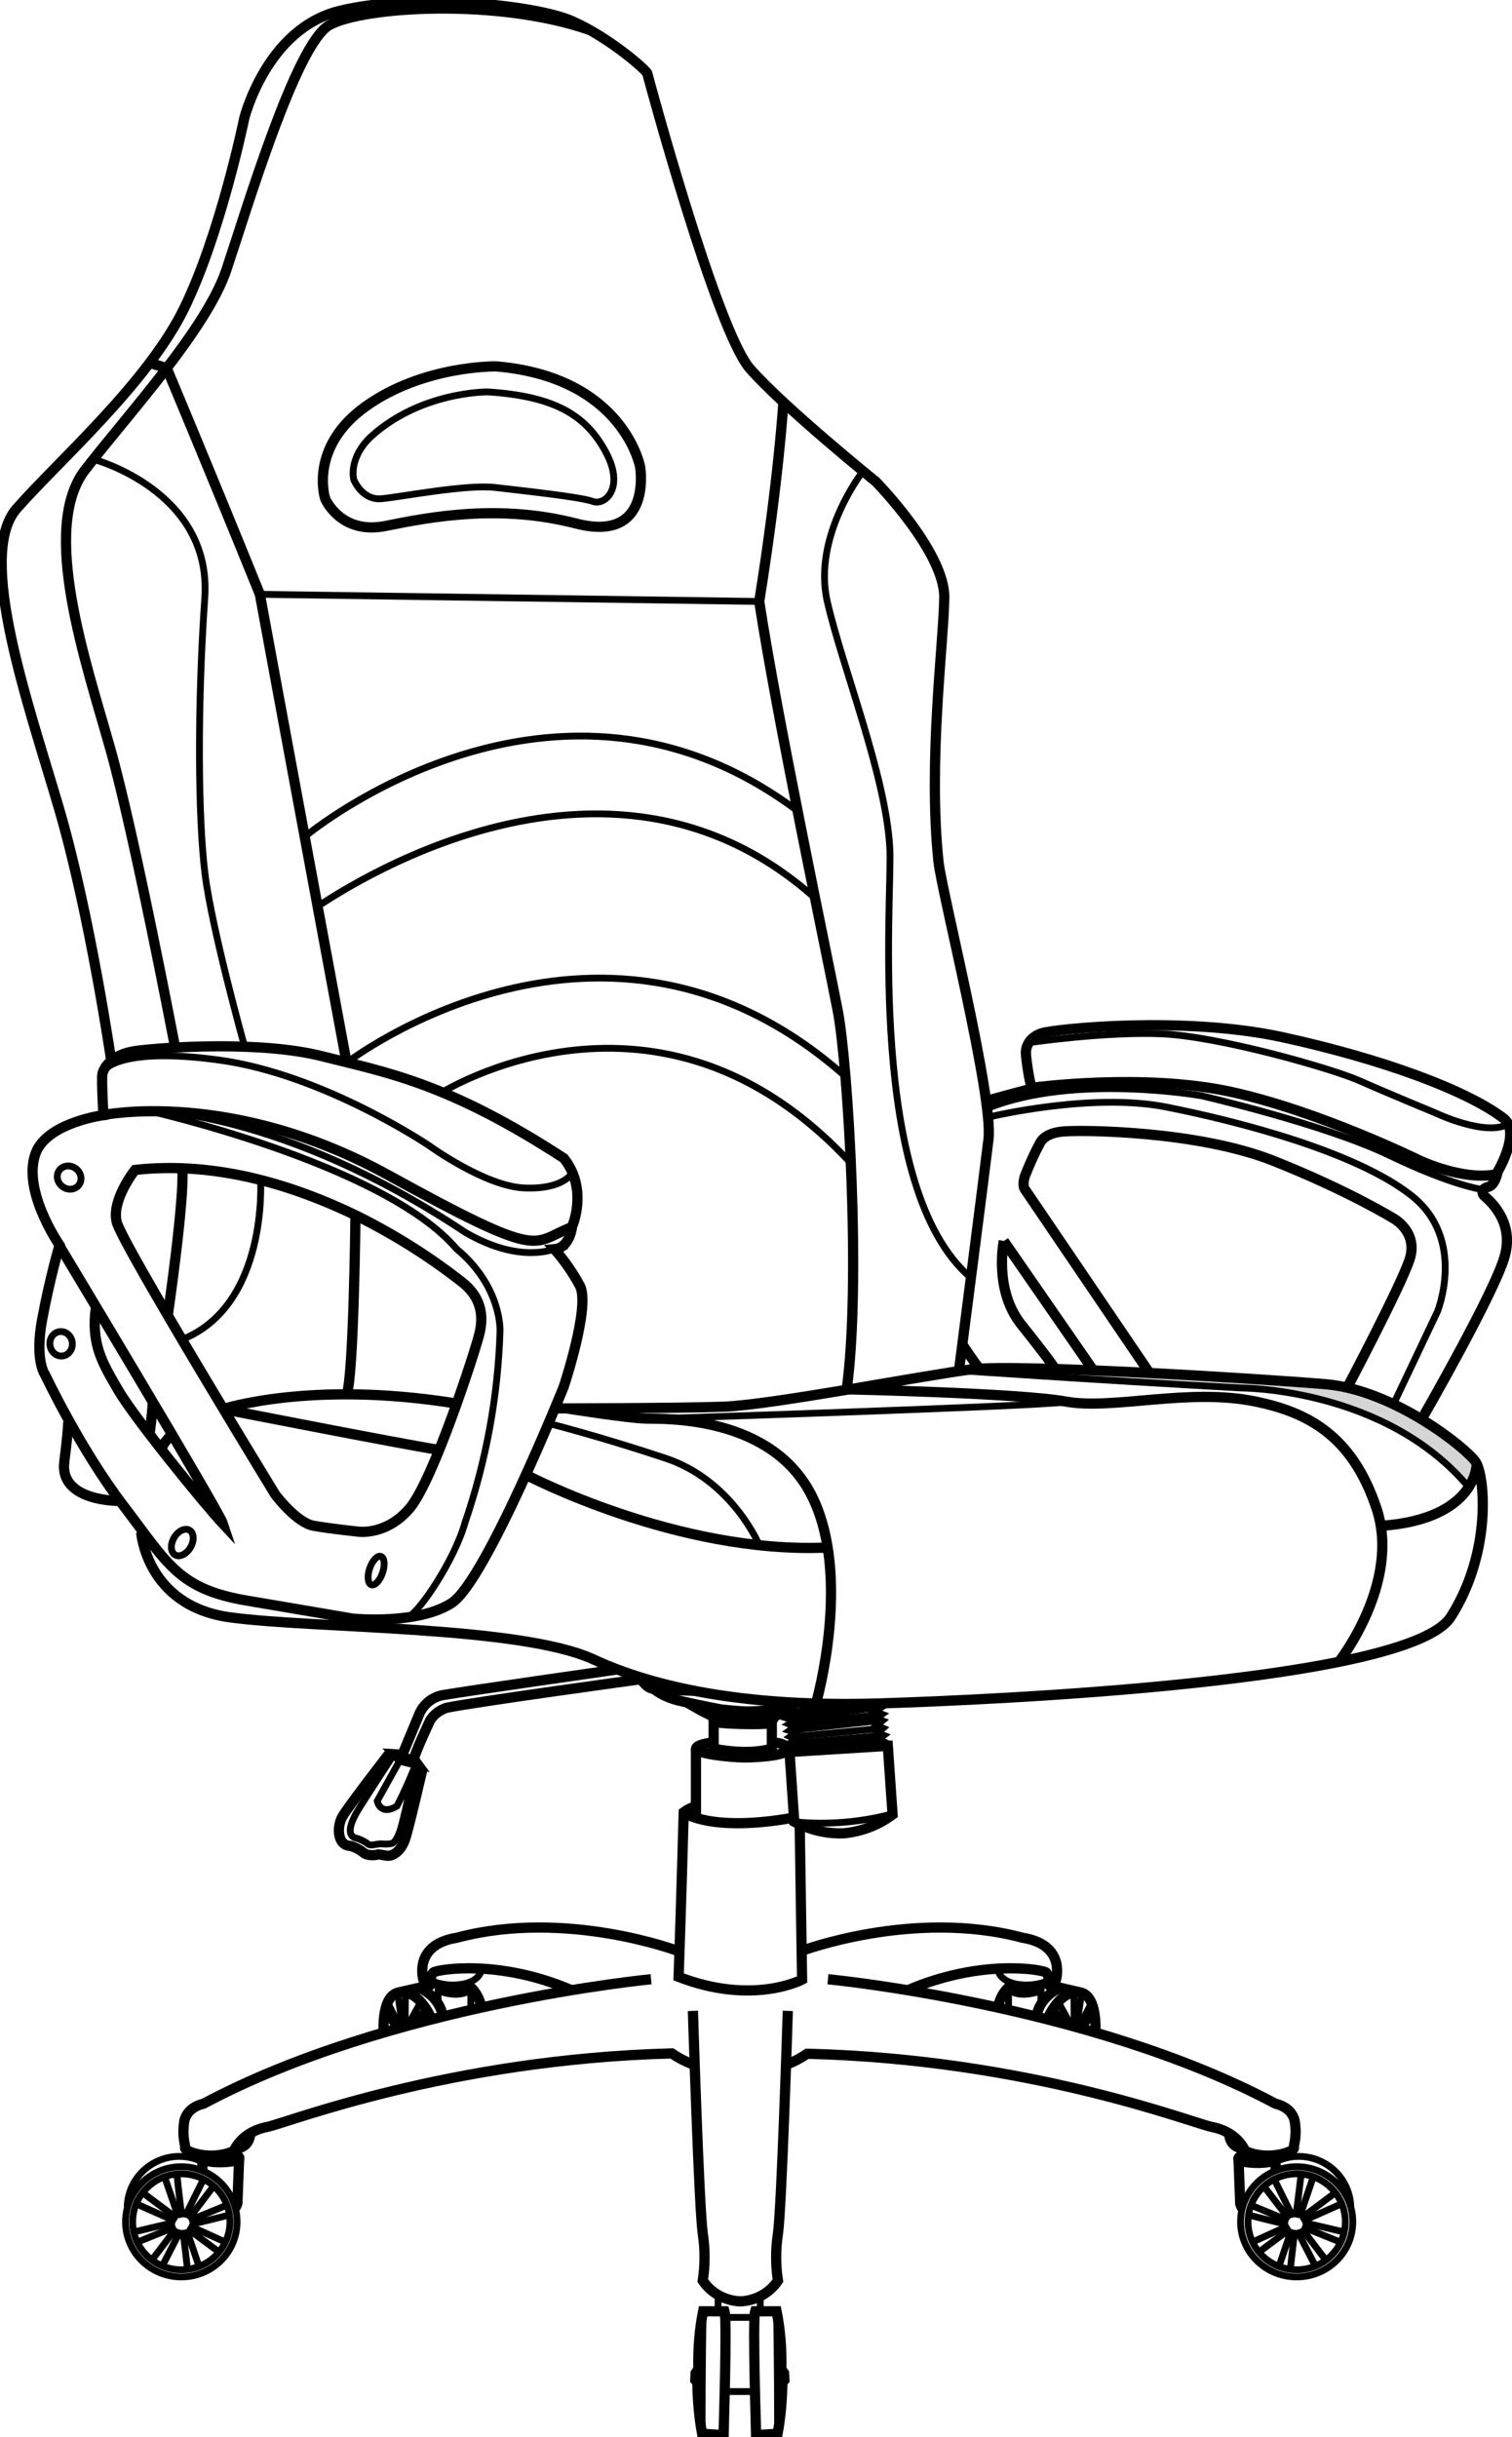 <?xml version="1.0" encoding="UTF-8"?>
<!-- Generator: Adobe Illustrator 23.0.1, SVG Export Plug-In . SVG Version: 6.00 Build 0)  -->
<svg version="1.1" id="Camada_1" xmlns="http://www.w3.org/2000/svg" xmlns:xlink="http://www.w3.org/1999/xlink" x="0px" y="0px" viewBox="0 0 444.5 716.4" style="enable-background:new 0 0 444.5 716.4;" xml:space="preserve">
<style type="text/css">
	.st0{fill:#D5D5D5;}
	.st1{fill:none;stroke:#000000;stroke-width:2;stroke-miterlimit:10;}
	.st2{fill:none;stroke:#000000;stroke-width:3;stroke-miterlimit:10;}
</style>
<title>GTX SE</title>
<path class="st0" d="M431.7,436.9c-24.5-29.3-66-29-66-29c-46.8-2.6-82.5-5.1-82.5-5.1s26.4-0.5,39.9,0.1s59.8,2.5,73.1,5.4  s34.4,16.1,36.9,20.6s0.5,4,0.5,4L431.7,436.9z"/>
<polyline class="st1" points="257.8,500.8 257.1,501.3 259.2,501.8 257.2,503.1 259.3,503.9 257.6,505.1 259.4,505.8 257.7,507.2   259.6,508 258,509.4 259.8,510.1 258.3,511.2 259.9,512 259,513.1 "/>
<polyline class="st1" points="231.7,500.4 233.4,502.3 231.7,503.5 233.6,504.1 231.8,505.2 233.7,505.8 232,506.8 233.8,507.5   232.1,508.7 234,509.3 232.3,510.5 234.1,511.3 232.4,512.3 234.3,513.5 232.8,514.3 233.9,515 "/>
<line class="st1" x1="250.2" y1="501.1" x2="231.7" y2="503.5"/>
<line class="st1" x1="259.2" y1="501.8" x2="232" y2="505.3"/>
<line class="st1" x1="259" y1="504" x2="232.5" y2="506.8"/>
<line class="st1" x1="259.3" y1="505.7" x2="232.5" y2="508.6"/>
<line class="st1" x1="259.6" y1="508" x2="232.6" y2="510.6"/>
<line class="st1" x1="259.6" y1="510.1" x2="232.8" y2="512.5"/>
<line class="st1" x1="259.9" y1="512" x2="233.1" y2="514.1"/>
<path class="st2" d="M232.1,515l28.9-1.8l1.4,20.2c-4.2,3.1-9.1,5-14.3,5.5c-5.1,0.2-10.1-1-14.6-3.4L232.1,515z"/>
<path class="st1" d="M233.3,535.5c9.7,1,19.6,0.2,29-2.3"/>
<path class="st2" d="M235.1,536.3c0,1.4,0.7,45.6,0.7,45.6s-14.4,7.7-36.3-0.8c0.7-19.5,1.5-48.4,1.5-48.4c1.1-0.8,2.3-1.4,3.6-1.8"/>
<path class="st2" d="M201,532.8c0,0,7.9,5.9,32.3,1.5"/>
<path class="st2" d="M181.7,490.7c0,0-45.4,6.5-51,7.5c-3.2,0.4-5.9,2.4-7.3,5.3l-5.1,12.3c0.5,1.1,1.9,1.6,3,1.1  c0.2-0.1,0.4-0.2,0.5-0.3c1-3.2,4.7-11,4.7-11c1.1-1.7,2.9-3,4.8-3.6c8.2-1.7,57.1-8.4,57.1-8.4"/>
<polyline class="st1" points="118.1,515.3 114.9,515.1 117.4,517.7 123.9,519.3 122,516.7 "/>
<path class="st2" d="M114.7,515.1c0,0-12.5,16.1-14.1,19s-1.5,8.4,2.4,8.5c1.4,0.4,2.8,1.1,4,2.1c0,0,1.3,1.1,4.3,0.4  c1.8,0.2,2.4,0.6,3.6,0.3s3.1-1.6,4.2-4.8s5.2-21,5.2-21"/>
<path class="st1" d="M117.4,517.7l-6.5,11.7c0,0,0.8,4.5,5.8,1.5c2-3.9,3.8-7.9,5.4-12c0,0-3.2,14.6-4,17.5c-0.9,3.5-2,5.2-2.9,5.5  c-1,0.2-2.1,0.2-3.1,0.1c-1.4,0-2.9,0.6-3.7,0.2c-1-0.8-2.2-1.4-3.4-1.8c-3.5-0.6-1.7-4.8-0.4-7.2s10.9-17,10.9-17"/>
<path class="st2" d="M199.6,573.6c0,0-33.1-12.6-65.3-4c-13.1,2.1-9.8,12.5-9.8,12.5h2.1c0,0,0.1-1.7,0.8-2.3  c1.3-0.9,19.4-4,40.8,5.3"/>
<path class="st1" d="M126.5,582.1c3.1,1.4,6.5,1.7,9.8,1.1c5.3-1.2,5.2-4.4,5.2-4.4"/>
<path class="st2" d="M191.4,581.8c0,0-76.7,7.3-131.6,36.6c0,0-5.1,0.9-5.7,5.6s0.5,6.5,0.3,7.4s7.2,4,14.3,0.9  c1.4-2.9,4.3-6,9.9-7.1s53.3-19.9,118.9-21.6c1.9,1.3,4,2.4,6.1,3.2"/>
<path class="st1" d="M68.9,632.1c0,0,5,0.3,5.2-5.3"/>
<path class="st2" d="M235.3,573.6c0,0,33.1-12.6,65.3-4c13.1,2.1,9.8,12.5,9.8,12.5h-2.1c0,0,0-1.7-0.8-2.3  c-1.3-0.9-19.4-4-40.8,5.3"/>
<path class="st1" d="M308.4,582.1c-3.1,1.4-6.5,1.7-9.8,1.1c-5.3-1.2-5.2-4.4-5.2-4.4"/>
<path class="st2" d="M243.4,581.8c0,0,76.7,7.3,131.6,36.6c0,0,5.1,0.9,5.7,5.6s-0.5,6.5-0.3,7.4s-7.2,4-14.3,0.9  c-1.4-2.9-4.3-6-9.9-7.1s-53.3-19.9-118.9-21.5c-1.9,1.3-4,2.4-6.1,3.2"/>
<path class="st1" d="M366,632.1c0,0-5,0.3-5.2-5.3"/>
<path class="st2" d="M203.7,591.1c0,0,1.8,58,2.9,65.5c0.7,4.6,0.7,9.2,0,13.8c2.5,3.7,6.6,5.9,11.1,6.1"/>
<path class="st2" d="M231.6,591.1c0,0-1.8,58-2.9,65.5c-0.7,4.6-0.7,9.2,0,13.8c-2.5,3.7-6.6,5.9-11.1,6.1"/>
<path class="st2" d="M112.8,597.5c0,0-0.9-11.6,5-11.9s9.1,8,9.1,8"/>
<path class="st2" d="M117.5,585.6l5.7-1.3c0,0,6.1,2.3,7,8.6"/>
<path class="st1" d="M130.3,583.2v1.3c0,0,4,1.8,6.3,0V583"/>
<path class="st1" d="M130.2,584c0,0-1.4,0.3-1.4,0.9s6.7,2.7,9.5-0.1c-0.4-0.9-1.7-0.8-1.7-0.8"/>
<line class="st1" x1="128.8" y1="584.8" x2="128.8" y2="588.8"/>
<line class="st1" x1="138.4" y1="584.8" x2="138.4" y2="590.7"/>
<path class="st2" d="M124.5,584.9c0,0,1.6-1.1,3.3-2.3"/>
<path class="st2" d="M137,583.2c0,0,3.2,1.3,4.5,6.6"/>
<polyline class="st1" points="114.2,589.1 117.7,596.1 116.7,596.4 113.2,591.3 "/>
<line class="st1" x1="116.9" y1="585.7" x2="118.3" y2="595.7"/>
<line class="st1" x1="119.2" y1="585.7" x2="119.1" y2="595.7"/>
<path class="st1" d="M123.7,588.5c0,0-3.6,6.4-3.7,6.8"/>
<line class="st1" x1="121.7" y1="595" x2="125.1" y2="590.6"/>
<path class="st2" d="M322,597.5c0,0,0.9-11.6-5-11.9s-9.1,8-9.1,8"/>
<path class="st2" d="M317.3,585.6l-5.6-1.3c0,0-6.1,2.3-7,8.6"/>
<path class="st1" d="M304.6,583.2v1.3c0,0-4,1.8-6.3,0V583"/>
<path class="st1" d="M304.7,584c0,0,1.4,0.3,1.4,0.9s-6.7,2.7-9.5-0.1c0.4-0.9,1.7-0.8,1.7-0.8"/>
<line class="st1" x1="306" y1="584.8" x2="306" y2="588.8"/>
<line class="st1" x1="296.5" y1="584.8" x2="296.5" y2="590.7"/>
<path class="st2" d="M310.3,584.9c0,0-1.6-1.1-3.3-2.3"/>
<path class="st2" d="M297.9,583.2c0,0-3.2,1.3-4.5,6.6"/>
<polyline class="st1" points="320.7,589.1 317.1,596.1 318.1,596.4 321.7,591.3 "/>
<line class="st1" x1="318" y1="585.7" x2="316.5" y2="595.7"/>
<line class="st1" x1="315.7" y1="585.7" x2="315.8" y2="595.7"/>
<path class="st1" d="M311.1,588.5c0,0,3.6,6.4,3.7,6.8"/>
<line class="st1" x1="313.2" y1="595" x2="309.7" y2="590.6"/>
<path class="st2" d="M60.4,633.6c-0.5-0.1-2.5,1.2,1.4,1.8c3,0.5,8.1,0,8.5-0.8s-1.2-1.3-1.8-1.4"/>
<line class="st1" x1="68.3" y1="632.5" x2="68.3" y2="634.9"/>
<line class="st2" x1="59.5" y1="634.4" x2="59.5" y2="638"/>
<path class="st2" d="M70.3,634.4l-0.5,13.2c0,0-0.3,1.1-0.7,1.4"/>
<ellipse class="st1" cx="53.3" cy="653.1" rx="16.4" ry="16.2"/>
<ellipse class="st1" cx="53.3" cy="653.1" rx="14.3" ry="14.1"/>
<path class="st1" d="M59.5,635.5c-7.5-3.8-16.7-0.7-20.5,6.8c-1,2-1.6,4.3-1.6,6.5"/>
<path class="st1" d="M48.4,639.9l3.8,11.1c-0.3,0.1-0.6,0.3-0.8,0.6c-1-0.7-9.5-7.1-9.5-7.1"/>
<path class="st1" d="M59.8,640.6l-5.1,10.3c-0.4-0.1-0.9-0.2-1.3-0.1c-0.4-2.2-1.4-11.7-1.4-11.7"/>
<path class="st1" d="M66.7,648.2l-10.2,4.2c-0.1-0.3-0.3-0.6-0.5-0.8c0.7-1,6.8-9,6.8-9"/>
<path class="st1" d="M66.3,659.1l-9.9-4.5c0.2-0.3,0.2-0.6,0.3-0.9c1.2-0.2,10.7-2.6,10.7-2.6"/>
<path class="st1" d="M58.5,666.2l-3.4-10c0.3-0.1,0.6-0.3,0.8-0.5c1,0.7,8.5,6.3,8.5,6.3"/>
<path class="st1" d="M47.7,666.1l5-9.7c0.3,0.1,0.7,0.1,1.1,0.1c0.4,2.2,1.2,9.4,1.3,10.6"/>
<path class="st1" d="M40.3,659.1l10.4-4.2c0.1,0.3,0.3,0.6,0.5,0.8c-0.7,1-6.6,8.7-6.6,8.7"/>
<path class="st1" d="M40,647.8l10.8,4.8c-0.2,0.3-0.2,0.6-0.3,0.9c-1.2,0.2-11.2,2.6-11.2,2.6"/>
<ellipse class="st1" cx="381.2" cy="653.1" rx="16.5" ry="16.2"/>
<ellipse class="st1" cx="381.2" cy="653.1" rx="14.3" ry="14.1"/>
<path class="st1" d="M375,635.5c7.5-3.8,16.7-0.7,20.5,6.8c1,2,1.6,4.3,1.6,6.5"/>
<path class="st1" d="M386.1,639.8l-3.8,11.2c0.3,0.1,0.6,0.3,0.8,0.6c1-0.7,9.5-7.1,9.5-7.1"/>
<path class="st1" d="M374.6,640.6l5.1,10.3c0.4-0.1,0.9-0.2,1.3-0.1c0.4-2.2,1.5-11.7,1.5-11.7"/>
<path class="st1" d="M367.7,648.2l10.2,4.2c0.1-0.3,0.3-0.6,0.5-0.8c-0.7-1-6.9-9-6.9-9"/>
<path class="st1" d="M368.1,659.1l9.9-4.5c-0.2-0.3-0.2-0.6-0.3-0.9c-1.2-0.2-10.7-2.6-10.7-2.6"/>
<path class="st1" d="M376,666.2l3.4-10c-0.3-0.1-0.6-0.3-0.8-0.5c-1,0.7-8.5,6.3-8.5,6.3"/>
<path class="st1" d="M386.7,666.1l-5-9.7c-0.3,0.1-0.7,0.1-1.1,0.1c-0.4,2.2-1.1,9.4-1.3,10.6"/>
<path class="st1" d="M394.1,659.1l-10.4-4.2c-0.1,0.3-0.3,0.6-0.5,0.8c0.7,1,6.6,8.7,6.6,8.7"/>
<path class="st1" d="M394.4,647.8l-10.8,4.8c0.2,0.3,0.2,0.6,0.3,0.9c1.2,0.2,11.2,2.6,11.2,2.6"/>
<path class="st2" d="M374,633.8c0.5-0.1,2.5,1.2-1.4,1.8c-3,0.5-8.1,0-8.5-0.8s1.2-1.3,1.8-1.4"/>
<line class="st1" x1="366.1" y1="632.7" x2="366.1" y2="635.1"/>
<line class="st2" x1="375" y1="634.6" x2="375" y2="638.2"/>
<path class="st2" d="M364.1,634.6l0.5,13.2c0,0,0.3,1.1,0.7,1.4"/>
<line class="st1" x1="211.1" y1="674.5" x2="211.1" y2="679.3"/>
<path class="st2" d="M213,679.4h-6.3c-1.1,5.5-1.5,11-1.4,16.6c-0.1,0.6-0.4,1.1-0.8,1.6l-0.1,2c0,0,0.6,0.6,0.6,0.9  c0.1,5,0.5,10,1.4,14.9l6.3,0.4C212.7,715.8,213.8,682,213,679.4z"/>
<path class="st1" d="M206.7,679.4c0,0-0.3,15-0.3,36"/>
<path class="st2" d="M222,679.4h6.3c1.1,5.5,1.5,11,1.4,16.6c0.1,0.6,0.4,1.1,0.8,1.6l0.1,2c0,0-0.6,0.6-0.6,0.9  c-0.1,5-0.5,10-1.4,14.9l-6.3,0.4C222.3,715.8,221.2,682,222,679.4z"/>
<path class="st1" d="M228.3,679.4c0,0,0.3,15,0.3,36"/>
<line class="st1" x1="213.2" y1="681.2" x2="221.8" y2="681.2"/>
<line class="st1" x1="213.2" y1="703" x2="221.8" y2="703"/>
<line class="st1" x1="223.5" y1="675" x2="223.5" y2="679.4"/>
<line class="st2" x1="204.6" y1="514.1" x2="204.6" y2="534.3"/>
<path class="st2" d="M209.7,512.2c0,0-4.8,0.4-5.1,1.8s9.8,2.6,14.3,2.6s13.3-0.7,12.6-2.6s-4.8-1.8-4.8-1.8"/>
<path class="st2" d="M209.8,505v9c0,0,9.6,2.2,17.1,0v-8.1"/>
<path class="st2" d="M188,492.9c0,0,1.7,3.1,3.8,3.5s12.6,0.6,12.6,0.6"/>
<path class="st2" d="M192.3,496.5c0,0,2.4,2.3,7.7,3.5c6.2,1.4,12,2.5,12,2.5s5.5,0.6,7.9,0.6s13.1-0.8,13.1-0.8"/>
<path class="st2" d="M201.9,500.4c0,0,6.4,3.9,8.4,4.3s12.3,0.8,13.2,0.7c3.2-0.7,6.4-1.6,9.6-2.7"/>
<path class="st2" d="M209.6,504.4c-0.1,0.8,0.4,1.5,1.1,1.8c1.3,0.6,14.2,0.8,15.1,0.4c0.9-0.4,1.6-1.2,2-2.2"/>
<path class="st2" d="M163,367.2c2.9,3.3,5.4,6.9,7.5,10.8c3.1,6.1-4.8,29.7-4.8,29.7s-22.9,57-32.9,63.5s-29.1,4.6-29.1,4.6  s-11-1.9-31.1-5.3s-23.2-10.7-36.3-27.9c-12.7-16.6-23-38.4-23-38.4s-3.2-4.1-0.9-16.4s5.1-21.8,5.1-21.8s-11.8-17-6.6-28  c4.2-8.2,19.5-10.2,19.5-10.2s-0.6-10.6-0.3-12.1s2.4-5.8,10-6.8s36.2-3.1,54.7,1.6s36.8,7.7,71,30c7.2,9.2,2.4,20,2.4,20  S167.6,366.8,163,367.2z"/>
<path class="st2" d="M30.2,327.8c0,0,37.6-7.9,83.9,17.6s41.9,20,53.8,15.4"/>
<path class="st1" d="M30.1,315.2c0,0,3.5-7.8,34.3-3.6s61.8,25.2,61.8,25.2s16.4,11.9,27.9,12.4s14-4.3,14-4.3"/>
<path class="st2" d="M39.7,343.9c0,0-7,8.8-5.4,15.3s46.6,80.1,46.6,80.1s6.2,8.3,11.3,9.2s12.9,1.7,12.9,1.7s8.3,1.4,15.3-6.8  s19.4-46.5,20.6-51.6s0.5-10.6-5.4-15.1c-9.6-7.5-20-14-30.9-19.4C87.1,348.8,64.1,341.2,39.7,343.9z"/>
<path class="st2" d="M17.3,365.9c0,0,47,78.1,48.3,82.1c-5.6-6-26.1-31.2-30.8-39.3s-8.1-13.5-6.6-24.5"/>
<path class="st1" d="M43.1,326.4c0,0,39.6-0.1,93.6,35.8c16.2,9.5,26.3,4.9,26.3,4.9"/>
<path class="st1" d="M42.7,326.3c0,0,70,15.6,91.5,40.8c13.4,11.1,12.8,24.2,12.8,24.2c-0.6,19.2-4.1,38.2-10.3,56.3  c-3.1,11-13.4,26.3-16.7,27.7"/>
<ellipse transform="matrix(0.615 -0.788 0.788 0.615 -265.086 149.39)" class="st1" cx="20.5" cy="346.2" rx="3.3" ry="3.6"/>
<ellipse transform="matrix(0.993 -0.123 0.123 0.993 -48.267 5.162)" class="st1" cx="17.8" cy="394.8" rx="3.3" ry="3.6"/>
<ellipse transform="matrix(0.5 -0.866 0.866 0.5 -365.852 273.149)" class="st1" cx="53.6" cy="453.4" rx="4.2" ry="2.8"/>
<ellipse transform="matrix(0.32 -0.948 0.948 0.32 -362.225 418.557)" class="st1" cx="110.3" cy="461.5" rx="4.4" ry="2"/>
<path class="st2" d="M282.9,395.2c0,0,4.4,6.6,5,7"/>
<path class="st2" d="M295.1,364.8c0,0-3,14.3,5.1,24.5c8.4,10.5,10.3,13.5,10.3,13.5"/>
<line class="st2" x1="295.1" y1="364.8" x2="321.4" y2="402.8"/>
<path class="st2" d="M338,403.7l-36.7-54.1c0,0-0.9-1,0-3.9c1.3-3.3,2.7-6.5,4.4-9.6c0,0,1-3,6.8-3.5s39.6-0.2,61.8,8.6  s35.6,17.1,35.6,17.1s7.1,4,4.5,11.9S396,408,396,408"/>
<path class="st2" d="M290,323.6c0,0,11.1-3.1,13.5-3.6c-0.8-1.1-1.8-8.4-1.9-10.3s0.9-4.8,4.7-6s41.5-5.2,70.8,1.2  s54.2,15.6,65,23.9c5.1,4-1.8,15.6-1.8,15.6s-0.7,4-2.8,4.5s-1.9,1.9-1.2,2.6s9,6.9,6.1,17.6s-24.4,48-24.4,48"/>
<path class="st2" d="M303.8,319.7c0,0,32.4-4.4,58.3,1.3s55.2,20.1,55.2,20.1s13,6.2,22.9,4"/>
<path class="st1" d="M302.4,306.5c0,0,22.3-3.3,39.1-2.6s50.1,10.2,58.2,13.8s22.4,9.5,22.4,9.5s14.7,7,21.3,3.2"/>
<path class="st1" d="M291.4,328.2c0,0,29.7-7.1,51.4-2.8s55.8,13.2,72.1,26s7.7,34.1,7.7,34.1l-13.1,27.6"/>
<path class="st1" d="M436.1,349.7c0,0-8.6-0.9-27.7-10.1s-55.2-17.5-55.2-17.5s-37.2-6.6-62.6,3.6"/>
<path class="st2" d="M41.5,450.4c0,0,1.5,21.6,26,25s85.4,2.4,107,12.4c22,10.2,51.9,14,84.8,12.9c31.7-1,155-6.3,167.2-25.4  s10-41.6,7.3-45.6s-24-21.1-44-22.8s-90.7-6-104-4.4s-58.9,10.5-73.1,11s-49.6,0.5-49.6,0.5"/>
<path class="st2" d="M65.6,414.2c0,0,25.7-8.5,68.1-1.7"/>
<path class="st2" d="M35.2,441.2c0,0-17.8,0.3-16.3-11.5s1.1-12.4,1.1-12.4"/>
<path class="st2" d="M32.7,311.8c0,0-6.3-43.3-15.4-74.3s-24.4-74.3-12.4-88S43.2,112.8,54,90.9s17.8-56.1,17.8-56.1  s6.5-26.3,28-31.6s57.3-1.9,68.4,3s21.9,14.5,22.1,15.4s20.3,75.5,30.2,86.8s37,33.2,37,33.2s20.3,20.7,20.1,34.1  s-4.8,48.1-1.7,77.6c1,9.1,16.2,69.2,14.7,81.6s-8.7,68.1-8.7,68.1"/>
<path class="st2" d="M49.3,386.8c0,0,5-34.2,4.3-43.4"/>
<path class="st2" d="M51.5,308c0,0-11.9-62.5-19.1-88s-20.7-64.8-7.3-82s35.7-41.5,41.5-58.8S87,12.9,96.8,7.4s49.4-8,76.5,1.4"/>
<path class="st2" d="M44,421.5c0,0,0.9-7.2,0.9-9.5"/>
<path class="st2" d="M43.8,106.6l5.2,1.6c0,0,11.5,27.3,27.4,66.5c3,16.5,25.5,137.7,25.5,137.7"/>
<path class="st2" d="M104.5,357.4c0,0-0.5,47.4-2.6,52.5"/>
<path class="st2" d="M230.3,118.2c0,0-1.3,22.3-7.1,58.6c5.3,34.7,20.1,104.7,23.1,120.4s6.9,80.1,2.6,111.3"/>
<line class="st1" x1="76.4" y1="174.7" x2="223.2" y2="176.8"/>
<path class="st2" d="M166.6,414c0,0,18,2.9,23.5,3s36.8-0.9,48.6,22.8s1.3,60.5,1.3,60.5"/>
<path class="st2" d="M154.6,433.5c0,0,44.4,23.4,88.7,21.4"/>
<path class="st2" d="M249.3,408.4c0,0,50.4,1.1,64.1,3.6s36.2-4.1,55.8,0c14.9,3.1,28.3,9.7,35.5,31.5s-11.1,45-11.1,45"/>
<path class="st1" d="M282.4,402.9c0,0,35.6,2.5,82.5,5.1c0,0,42.4-0.1,66.9,29.2"/>
<path class="st1" d="M161.2,418.4c0,0,14.7,3.7,34.3,10.2c19.8,6.5,27.7,25.6,27.7,25.6"/>
<path class="st2" d="M434.1,430.5c0,0,0,15.9-27.7,18"/>
<path class="st1" d="M73.4,412"/>
<path class="st1" d="M133.6,414.2"/>
<path class="st1" d="M190.1,417.1c0,0,115.3-3.7,123.3-5"/>
<path class="st2" d="M65.6,414.2c0,0,51.5,10.1,63.4,12"/>
<path class="st2" d="M145.9,107.7c0,0-21.3-0.4-38.3,11.7s-12,27.2-12,27.2s4.5,10.7,17.8,8s33.5-6.5,56-0.7s18.8-16.6,18.8-16.6  S183.4,110.9,145.9,107.7z"/>
<path class="st1" d="M143.4,115.2c0,0-19.7-0.2-34.4,13.2c-6.7,6.4-5,12.6-5,12.6s2.4,6.1,8.1,5.6s24.9-4.3,33.5-3.3  s25.2,2.8,28.7,4.1s9.5-3.9,3.8-14.5S163.5,116.5,143.4,115.2z"/>
<path class="st2" d="M47.6,426.2c0,0-0.5-1.2,3-4.6"/>
<path class="st1" d="M27.5,135c0,0,34.9,9.3,32.7,40.8s-2,64.8,0.1,81.3s11.6,50.5,11.6,50.5"/>
<path class="st1" d="M76.6,346.9c0,0,2.3,36.9-23.2,46.9"/>
<path class="st1" d="M253.7,138.5c0,0-14.9,19-10.5,38.3s17.4,51.5,18.4,72.8c0.7,14.3-7,99.7,23.8,126"/>
<path class="st1" d="M90.3,245.4c0,0,73.1-60.4,144.2-7"/>
<path class="st1" d="M93.3,266.4c-2.5,2.5,81-60.6,146.2-2.5"/>
<path class="st1" d="M101.9,312.4c0,0,76-58.6,146.6,4"/>
<path class="st1" d="M129.6,321.3c0,0,64.1-40.5,120.5,20.6"/>
</svg>